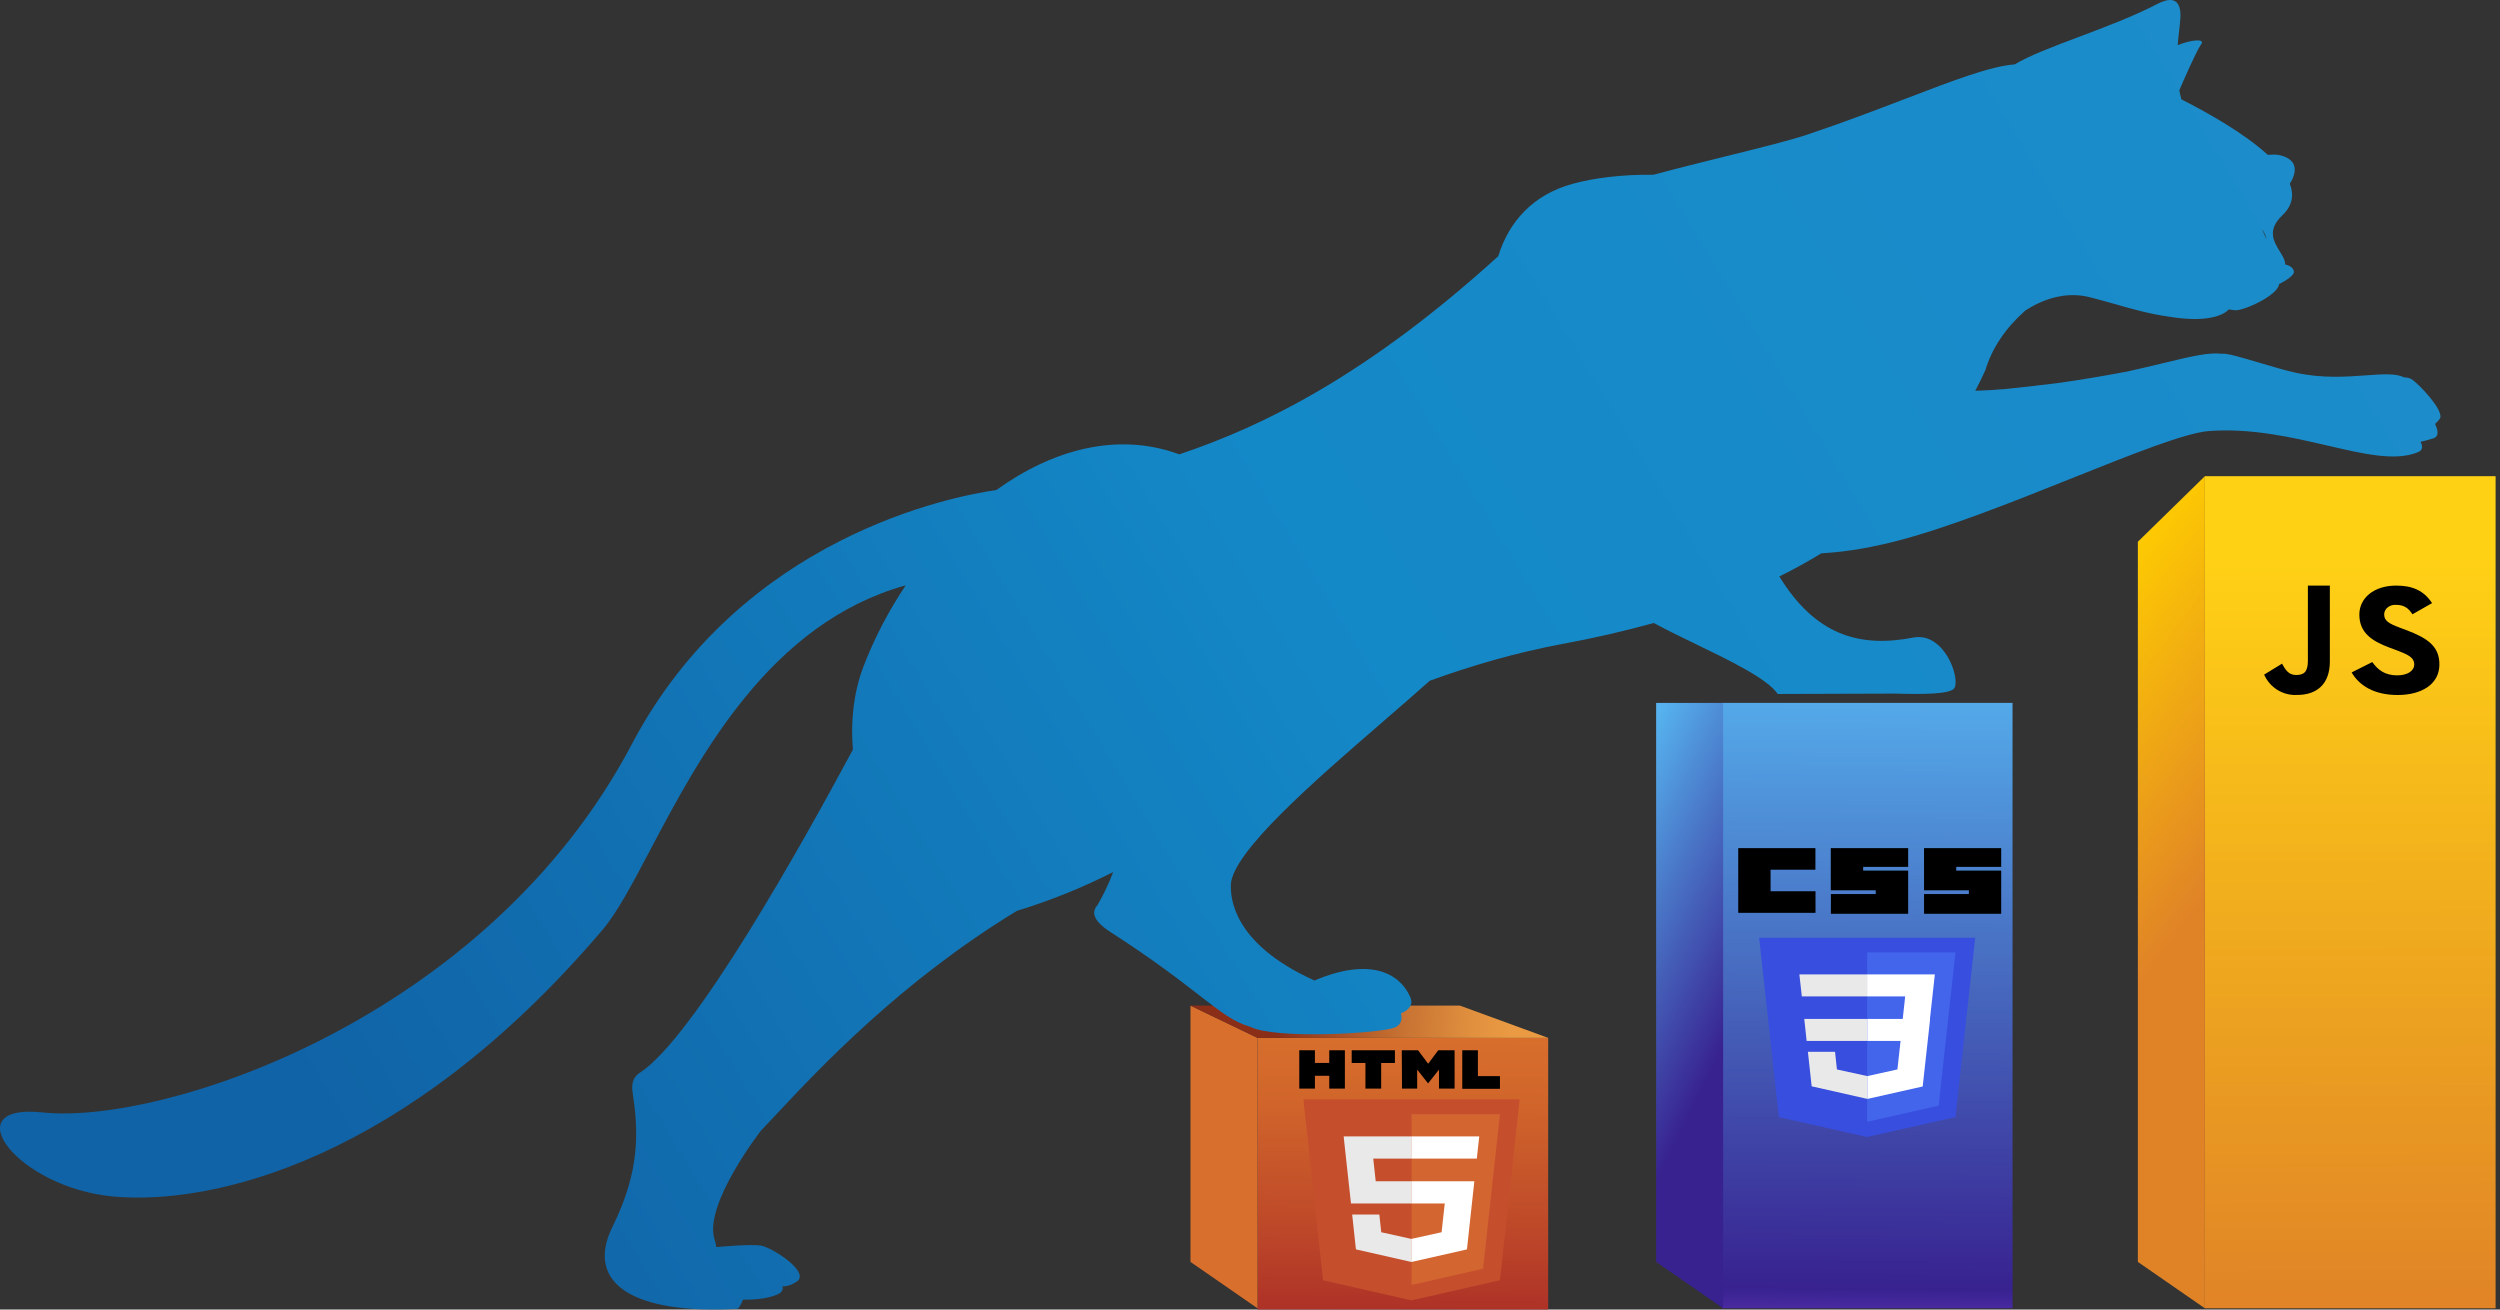 <svg width="84" height="44" viewBox="0 0 84 44" fill="none" xmlns="http://www.w3.org/2000/svg">
<rect x="0" y="0" width="84" height="44" fill="#333333" stroke="none"/>
<path d="M52.019 34.872H42.252V44H52.019V34.872Z" fill="url(#paint0_linear_232_598)"/>
<path d="M44.455 43.017L43.794 36.94H51.061L50.398 43.016L47.422 43.692L44.455 43.017Z" fill="#C54E2D"/>
<path d="M47.428 43.175L49.831 42.63L50.398 37.436H47.428V43.175Z" fill="#D36531"/>
<path d="M47.428 39.69H46.224L46.141 38.928H47.428V38.182H47.424H45.147L45.168 38.382L45.393 40.436H47.428V39.69Z" fill="#E9E9E9"/>
<path d="M47.428 41.627L47.424 41.628L46.41 41.403L46.346 40.809H45.853H45.433L45.559 41.979L47.424 42.403L47.428 42.401V41.627Z" fill="#E9E9E9"/>
<path d="M43.656 35.289H44.181V35.715H44.663V35.289H45.188V36.577H44.663V36.146H44.181V36.577H43.656V35.289Z" fill="black"/>
<path d="M45.879 35.716H45.417V35.289H46.869V35.716H46.407V36.577H45.879V35.716Z" fill="black"/>
<path d="M47.099 35.289H47.647L47.986 35.742L48.325 35.289H48.874V36.577H48.35V35.939L47.988 36.397H47.979L47.617 35.939V36.577H47.108L47.099 35.289Z" fill="black"/>
<path d="M49.132 35.289H49.657V36.158H50.398V36.584H49.132V35.289Z" fill="black"/>
<path d="M47.423 39.691V40.436H48.544L48.438 41.403L47.423 41.627V42.403L49.289 41.98L49.303 41.854L49.516 39.891L49.538 39.691H49.294H47.423Z" fill="white"/>
<path d="M47.423 38.182V38.645V38.925V38.928H49.618H49.621L49.639 38.76L49.681 38.382L49.703 38.182H47.423Z" fill="white"/>
<path d="M40 33.789V42.4L42.252 43.959V34.872L40 33.789Z" fill="url(#paint1_linear_232_598)"/>
<path d="M52.017 34.872L49.055 33.789H40L42.252 34.872H52.017Z" fill="url(#paint2_linear_232_598)"/>
<path d="M67.621 23.617H57.854V43.958H67.621V23.617Z" fill="url(#paint3_linear_232_598)"/>
<path d="M55.646 23.619V42.4L57.897 43.959V23.619H55.646Z" fill="url(#paint4_linear_232_598)"/>
<path d="M62.733 38.204L59.769 37.535L59.107 31.507H66.367L65.705 37.534L62.725 38.204H62.733Z" fill="#384EDE"/>
<path d="M65.139 37.15L65.704 32.001H62.737V37.692L65.139 37.15Z" fill="#4365EC"/>
<path d="M60.623 34.236L60.703 34.975H62.737V34.236H60.623ZM60.459 32.74L60.541 33.479H62.737V32.74H60.459ZM62.737 36.155L61.721 35.934L61.657 35.34H60.745L60.872 36.5L62.733 36.921L62.737 36.155Z" fill="#E9E9E9"/>
<path d="M58.405 28.497H60.998V29.222H59.491V29.946H61.001V30.671H58.405V28.497ZM61.518 28.497H64.114V29.127H62.603V29.252H64.114V30.703H61.518V30.04H63.025V29.914H61.514V28.497H61.518ZM64.633 28.497H67.24V29.127H65.73V29.252H67.24V30.703H64.648V30.04H66.154V29.914H64.648V28.497H64.633Z" fill="black"/>
<path d="M64.846 34.236L65.011 32.74H62.734V33.479H64.014L63.932 34.236H62.74V34.975H63.859L63.753 35.933L62.74 36.157V36.925L64.603 36.505L64.616 36.38L64.831 34.435L64.852 34.236H64.846Z" fill="white"/>
<path d="M83.852 16H74.084V43.959H83.852V16Z" fill="url(#paint5_linear_232_598)"/>
<path d="M71.832 18.203L74.084 16V43.959L71.832 42.4V18.203Z" fill="url(#paint6_linear_232_598)"/>
<path d="M76.075 22.667L76.676 22.299C76.791 22.507 76.897 22.68 77.15 22.68C77.403 22.68 77.545 22.583 77.545 22.209V19.676H78.283V22.225C78.283 22.998 77.836 23.35 77.182 23.35C76.951 23.363 76.721 23.304 76.523 23.182C76.326 23.06 76.169 22.881 76.075 22.667Z" fill="black"/>
<path d="M79.019 22.592L79.709 22.245C79.891 22.502 80.127 22.692 80.543 22.692C80.894 22.692 81.118 22.54 81.118 22.328C81.118 22.078 80.888 21.987 80.502 21.839L80.289 21.761C79.679 21.534 79.274 21.25 79.274 20.65C79.274 20.097 79.758 19.676 80.513 19.676C81.052 19.676 81.438 19.838 81.717 20.265L81.058 20.64C80.914 20.414 80.755 20.324 80.513 20.324C80.462 20.319 80.411 20.324 80.362 20.338C80.314 20.352 80.269 20.375 80.231 20.404C80.193 20.434 80.162 20.47 80.141 20.511C80.12 20.552 80.109 20.596 80.108 20.64C80.108 20.861 80.266 20.95 80.628 21.088L80.839 21.167C81.558 21.436 81.964 21.709 81.964 22.325C81.964 22.988 81.367 23.352 80.562 23.352C79.758 23.352 79.269 23.025 79.019 22.601" fill="black"/>
<path fill-rule="evenodd" clip-rule="evenodd" d="M67.692 2.164L67.697 2.163C68.171 1.873 68.968 1.573 69.843 1.243C70.727 0.91 71.69 0.548 72.483 0.134C72.867 -0.064 73.23 -0.105 73.263 0.452C73.266 0.505 73.264 0.56 73.26 0.619C73.253 0.73 73.238 0.865 73.221 1.017C73.204 1.168 73.185 1.336 73.17 1.517C73.641 1.328 74.094 1.297 73.964 1.479C73.799 1.71 73.368 2.698 73.224 3.035C73.243 3.136 73.267 3.238 73.296 3.34C74.227 3.811 75.416 4.489 76.196 5.202C76.357 5.19 76.488 5.191 76.573 5.209C77.471 5.4 76.962 6.134 76.937 6.169C77.083 6.545 77.031 6.909 76.684 7.237C76.163 7.733 76.399 8.118 76.601 8.448C76.696 8.603 76.784 8.746 76.782 8.883L76.782 8.888C76.862 8.902 76.933 8.932 76.986 8.976C77.04 9.02 77.072 9.075 77.076 9.133C77.076 9.305 76.573 9.547 76.573 9.547L76.573 9.547L76.575 9.552C76.53 9.932 75.366 10.458 75.088 10.424C75.019 10.415 74.952 10.406 74.886 10.397C74.845 10.447 74.425 10.904 72.849 10.635C72.234 10.551 71.612 10.374 71.027 10.207C70.74 10.126 70.462 10.047 70.198 9.982C70.018 9.938 69.842 9.918 69.672 9.916C69.665 9.916 69.658 9.917 69.651 9.917C69.598 9.92 69.565 9.92 69.55 9.918C68.922 9.943 68.39 10.212 68.046 10.438C67.384 11.023 66.928 11.703 66.713 12.427C66.604 12.667 66.489 12.902 66.369 13.131C66.686 13.12 67.037 13.1 67.424 13.067C68.031 13.003 68.632 12.936 69.216 12.861C69.89 12.765 70.641 12.641 71.478 12.483C71.944 12.38 72.352 12.282 72.711 12.195C73.628 11.974 74.228 11.829 74.663 11.889C74.786 11.853 75.333 12.015 75.925 12.191C76.357 12.319 76.814 12.455 77.148 12.526C78.037 12.719 78.843 12.66 79.494 12.612C80.048 12.572 80.49 12.539 80.775 12.677L80.778 12.679L80.783 12.681C80.868 12.681 80.948 12.697 81.016 12.735C81.239 12.858 82.144 13.807 81.98 14.067C81.937 14.13 81.882 14.189 81.818 14.244C81.929 14.477 81.946 14.672 81.766 14.727C81.624 14.772 81.479 14.811 81.33 14.845C81.413 14.999 81.408 15.124 81.246 15.192C80.498 15.504 79.445 15.26 78.208 14.972C77.013 14.695 75.645 14.377 74.215 14.483C73.427 14.545 71.654 15.254 69.647 16.056C67.622 16.866 65.358 17.772 63.627 18.203C62.557 18.469 61.828 18.554 61.197 18.591C60.744 18.869 60.273 19.128 59.785 19.369C60.988 21.322 62.45 21.778 64.284 21.423C65.312 21.225 65.856 22.741 65.674 23.11C65.566 23.331 64.598 23.331 63.681 23.305L59.733 23.318C59.381 22.802 58.125 22.195 56.946 21.625C56.448 21.384 55.964 21.149 55.568 20.932C54.566 21.209 53.539 21.445 52.494 21.637C50.961 21.922 49.469 22.355 48.039 22.873C47.584 23.281 47.062 23.732 46.516 24.204L46.516 24.205C44.167 26.236 41.359 28.664 41.356 29.752L41.356 29.774C41.358 30.105 41.367 31.688 44.169 32.946L44.172 32.944C46.003 32.164 47.015 32.678 47.379 33.488C47.498 33.752 47.356 33.931 47.072 34.049C47.128 34.253 47.068 34.442 46.868 34.523C46.378 34.724 42.848 34.929 42.005 34.499C41.455 34.34 41.033 34.014 40.304 33.448C39.653 32.943 38.757 32.247 37.305 31.312C36.742 30.948 36.661 30.654 36.868 30.422C37.033 30.14 37.224 29.774 37.405 29.299C36.419 29.802 35.338 30.246 34.167 30.605C30.262 32.98 27.533 35.894 26.032 37.497C25.861 37.68 25.706 37.846 25.566 37.992C25.566 37.992 23.639 40.469 24.007 41.638C24.038 41.734 24.057 41.822 24.068 41.902C24.314 41.88 25.239 41.802 25.559 41.85C25.929 41.905 27.269 42.758 26.758 43.071C26.556 43.195 26.429 43.226 26.292 43.221C26.323 43.337 26.27 43.439 26.081 43.511C25.741 43.642 25.327 43.675 24.963 43.669C24.898 43.851 24.794 43.976 24.794 43.976C21.287 44.175 19.637 43.125 20.582 41.215C21.527 39.304 21.447 37.97 21.253 36.684C21.21 36.401 21.29 36.203 21.452 36.076L21.45 36.074C21.458 36.069 21.466 36.065 21.473 36.06C21.478 36.057 21.483 36.054 21.488 36.051C21.493 36.047 21.5 36.043 21.506 36.039C23.325 34.849 26.948 28.373 28.658 25.185C28.576 24.234 28.68 23.272 29.011 22.4C29.375 21.447 29.859 20.522 30.432 19.667C25.875 20.935 23.515 25.402 21.852 28.551C21.248 29.696 20.735 30.666 20.243 31.245C13.592 39.065 7.081 40.496 3.828 40.205C0.575 39.914 -1.555 37.059 1.424 37.377C5.456 37.812 16.352 34.263 21.229 25.005C24.912 18.026 32.021 16.673 33.476 16.465C35.375 15.099 37.561 14.504 39.623 15.266C42.473 14.313 45.968 12.582 50.341 8.609C50.7 7.443 51.512 6.543 52.831 6.179C53.585 5.971 54.534 5.86 55.557 5.872C56.381 5.65 57.237 5.438 58.028 5.242L58.028 5.242C59.171 4.959 60.177 4.71 60.753 4.513C61.957 4.11 63.057 3.688 64.032 3.315C65.625 2.705 66.88 2.224 67.692 2.164ZM76.014 7.708C76.015 7.721 76.019 7.733 76.024 7.746C76.06 7.828 76.095 7.907 76.129 7.983L76.129 7.983L76.155 8.041C76.136 7.944 76.1 7.844 76.033 7.742C76.026 7.731 76.02 7.72 76.014 7.708Z" fill="url(#paint7_linear_232_598)"/>
<defs>
<linearGradient id="paint0_linear_232_598" x1="47.069" y1="44.462" x2="47.15" y2="34.767" gradientUnits="userSpaceOnUse">
<stop stop-color="#AB2E27"/>
<stop offset="0.3" stop-color="#BC4629"/>
<stop offset="0.75" stop-color="#D0642B"/>
<stop offset="1" stop-color="#D86F2C"/>
</linearGradient>
<linearGradient id="paint1_linear_232_598" x1="520.585" y1="3261.43" x2="462.093" y2="3257.49" gradientUnits="userSpaceOnUse">
<stop stop-color="#AB2E27"/>
<stop offset="0.3" stop-color="#BC4629"/>
<stop offset="0.75" stop-color="#D0642B"/>
<stop offset="1" stop-color="#D86F2C"/>
</linearGradient>
<linearGradient id="paint2_linear_232_598" x1="42.943" y1="34.216" x2="50.703" y2="34.729" gradientUnits="userSpaceOnUse">
<stop stop-color="#8B2E18"/>
<stop offset="0.14" stop-color="#9C411F"/>
<stop offset="0.53" stop-color="#C67132"/>
<stop offset="0.83" stop-color="#E08F3E"/>
<stop offset="1" stop-color="#EA9A42"/>
</linearGradient>
<linearGradient id="paint3_linear_232_598" x1="62.625" y1="44.202" x2="62.776" y2="22.16" gradientUnits="userSpaceOnUse">
<stop stop-color="#4F2EA6"/>
<stop offset="0.04" stop-color="#382290"/>
<stop offset="1" stop-color="#56B3EF"/>
</linearGradient>
<linearGradient id="paint4_linear_232_598" x1="58.508" y1="33.98" x2="52.278" y2="30.9" gradientUnits="userSpaceOnUse">
<stop stop-color="#382290"/>
<stop offset="1" stop-color="#56B3EF"/>
</linearGradient>
<linearGradient id="paint5_linear_232_598" x1="79.019" y1="44.15" x2="78.96" y2="18.682" gradientUnits="userSpaceOnUse">
<stop stop-color="#E08327"/>
<stop offset="1" stop-color="#FFD115"/>
</linearGradient>
<linearGradient id="paint6_linear_232_598" x1="74.157" y1="30.015" x2="66.667" y2="24.456" gradientUnits="userSpaceOnUse">
<stop stop-color="#E08327"/>
<stop offset="1" stop-color="#FFCE00"/>
</linearGradient>
<linearGradient id="paint7_linear_232_598" x1="12.213" y1="39.671" x2="82.387" y2="-2.874" gradientUnits="userSpaceOnUse">
<stop stop-color="#1063A6"/>
<stop offset="0.468" stop-color="#1489C8"/>
<stop offset="1" stop-color="#1E8DCB"/>
</linearGradient>
</defs>
</svg>

